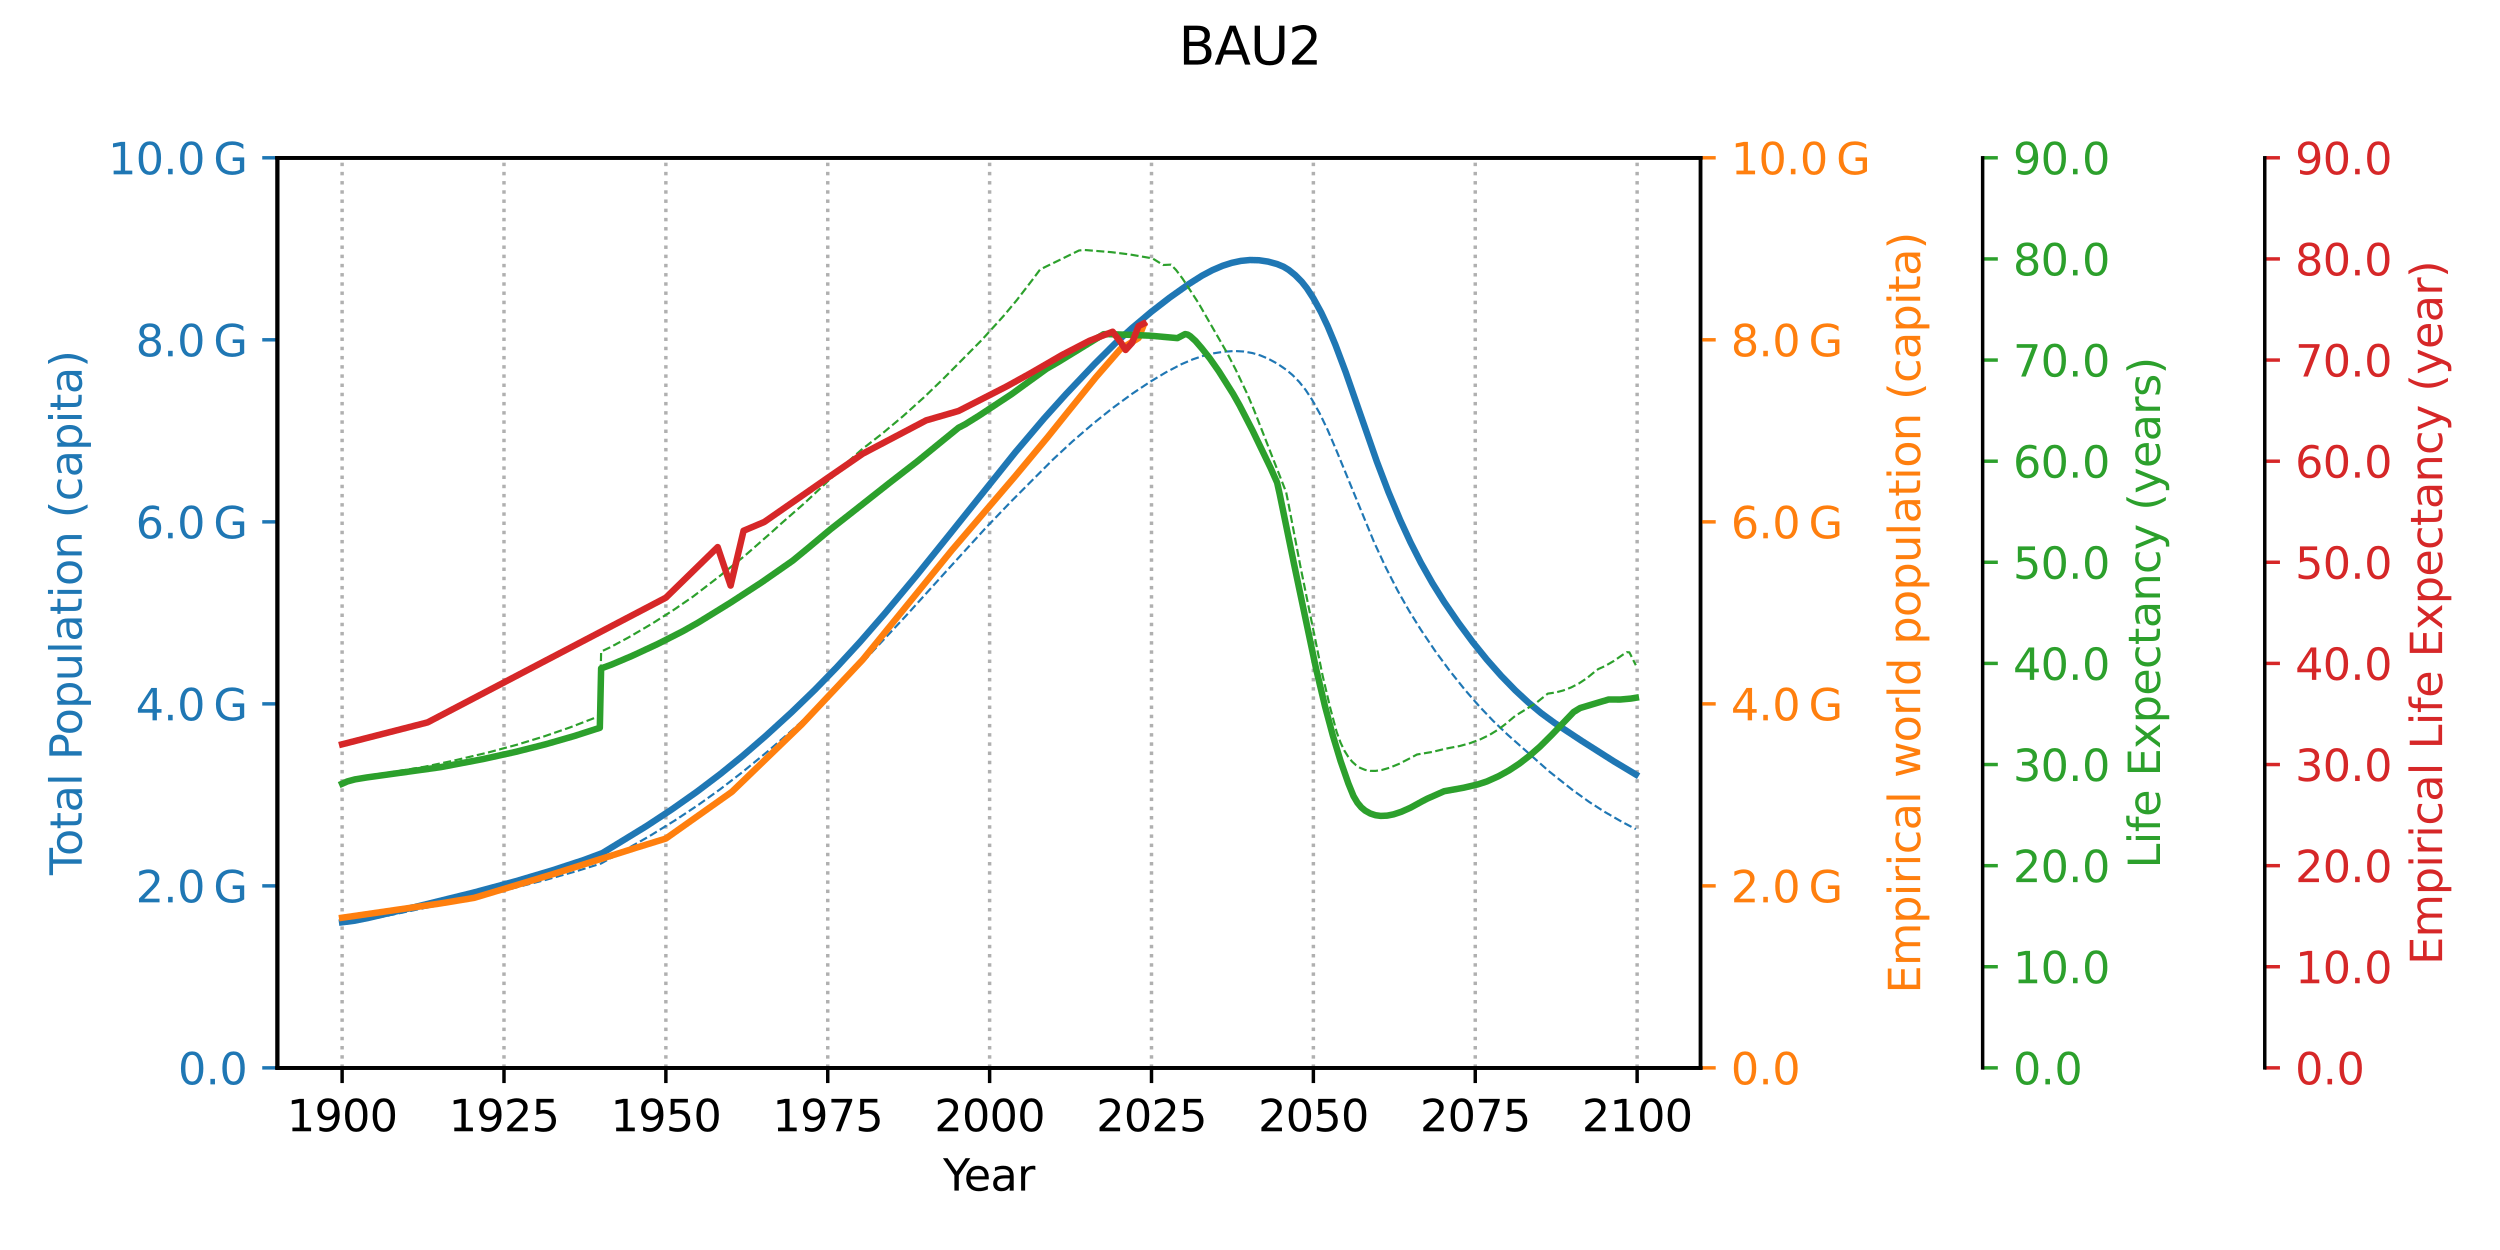 <?xml version="1.0" encoding="utf-8" standalone="no"?>
<!DOCTYPE svg PUBLIC "-//W3C//DTD SVG 1.1//EN"
  "http://www.w3.org/Graphics/SVG/1.1/DTD/svg11.dtd">
<svg xmlns:xlink="http://www.w3.org/1999/xlink" width="576pt" height="288pt" viewBox="0 0 576 288" xmlns="http://www.w3.org/2000/svg" version="1.1">
 <defs>
  <style type="text/css">*{stroke-linejoin: round; stroke-linecap: butt}</style>
 </defs>
 <g id="figure_1">
  <g id="patch_1">
   <path d="M 0 288 
L 576 288 
L 576 0 
L 0 0 
z
" style="fill: #ffffff"/>
  </g>
  <g id="axes_1">
   <g id="patch_2">
    <path d="M 63.92 246.04 
L 391.8 246.04 
L 391.8 36.36 
L 63.92 36.36 
z
" style="fill: #ffffff"/>
   </g>
   <g id="matplotlib.axis_1">
    <g id="xtick_1">
     <g id="line2d_1">
      <path d="M 78.824 246.04 
L 78.824 36.36 
" clip-path="url(#p981c32d9dd)" style="fill: none; stroke-dasharray: 0.8,1.32; stroke-dashoffset: 0; stroke: #b0b0b0; stroke-width: 0.8"/>
     </g>
     <g id="line2d_2">
      <defs>
       <path id="m652c19a77a" d="M 0 0 
L 0 3.5 
" style="stroke: #000000; stroke-width: 0.8"/>
      </defs>
      <g>
       <use xlink:href="#m652c19a77a" x="78.824" y="246.04" style="stroke: #000000; stroke-width: 0.8"/>
      </g>
     </g>
     <g id="text_1">
      <!-- 1900 -->
      <g transform="translate(66.099 260.638) scale(0.1 -0.1)">
       <defs>
        <path id="DejaVuSans-31" d="M 794 531 
L 1825 531 
L 1825 4091 
L 703 3866 
L 703 4441 
L 1819 4666 
L 2450 4666 
L 2450 531 
L 3481 531 
L 3481 0 
L 794 0 
L 794 531 
z
" transform="scale(0.016)"/>
        <path id="DejaVuSans-39" d="M 703 97 
L 703 672 
Q 941 559 1184 500 
Q 1428 441 1663 441 
Q 2288 441 2617 861 
Q 2947 1281 2994 2138 
Q 2813 1869 2534 1725 
Q 2256 1581 1919 1581 
Q 1219 1581 811 2004 
Q 403 2428 403 3163 
Q 403 3881 828 4315 
Q 1253 4750 1959 4750 
Q 2769 4750 3195 4129 
Q 3622 3509 3622 2328 
Q 3622 1225 3098 567 
Q 2575 -91 1691 -91 
Q 1453 -91 1209 -44 
Q 966 3 703 97 
z
M 1959 2075 
Q 2384 2075 2632 2365 
Q 2881 2656 2881 3163 
Q 2881 3666 2632 3958 
Q 2384 4250 1959 4250 
Q 1534 4250 1286 3958 
Q 1038 3666 1038 3163 
Q 1038 2656 1286 2365 
Q 1534 2075 1959 2075 
z
" transform="scale(0.016)"/>
        <path id="DejaVuSans-30" d="M 2034 4250 
Q 1547 4250 1301 3770 
Q 1056 3291 1056 2328 
Q 1056 1369 1301 889 
Q 1547 409 2034 409 
Q 2525 409 2770 889 
Q 3016 1369 3016 2328 
Q 3016 3291 2770 3770 
Q 2525 4250 2034 4250 
z
M 2034 4750 
Q 2819 4750 3233 4129 
Q 3647 3509 3647 2328 
Q 3647 1150 3233 529 
Q 2819 -91 2034 -91 
Q 1250 -91 836 529 
Q 422 1150 422 2328 
Q 422 3509 836 4129 
Q 1250 4750 2034 4750 
z
" transform="scale(0.016)"/>
       </defs>
       <use xlink:href="#DejaVuSans-31"/>
       <use xlink:href="#DejaVuSans-39" x="63.623"/>
       <use xlink:href="#DejaVuSans-30" x="127.246"/>
       <use xlink:href="#DejaVuSans-30" x="190.869"/>
      </g>
     </g>
    </g>
    <g id="xtick_2">
     <g id="line2d_3">
      <path d="M 116.12 246.04 
L 116.12 36.36 
" clip-path="url(#p981c32d9dd)" style="fill: none; stroke-dasharray: 0.8,1.32; stroke-dashoffset: 0; stroke: #b0b0b0; stroke-width: 0.8"/>
     </g>
     <g id="line2d_4">
      <g>
       <use xlink:href="#m652c19a77a" x="116.12" y="246.04" style="stroke: #000000; stroke-width: 0.8"/>
      </g>
     </g>
     <g id="text_2">
      <!-- 1925 -->
      <g transform="translate(103.395 260.638) scale(0.1 -0.1)">
       <defs>
        <path id="DejaVuSans-32" d="M 1228 531 
L 3431 531 
L 3431 0 
L 469 0 
L 469 531 
Q 828 903 1448 1529 
Q 2069 2156 2228 2338 
Q 2531 2678 2651 2914 
Q 2772 3150 2772 3378 
Q 2772 3750 2511 3984 
Q 2250 4219 1831 4219 
Q 1534 4219 1204 4116 
Q 875 4013 500 3803 
L 500 4441 
Q 881 4594 1212 4672 
Q 1544 4750 1819 4750 
Q 2544 4750 2975 4387 
Q 3406 4025 3406 3419 
Q 3406 3131 3298 2873 
Q 3191 2616 2906 2266 
Q 2828 2175 2409 1742 
Q 1991 1309 1228 531 
z
" transform="scale(0.016)"/>
        <path id="DejaVuSans-35" d="M 691 4666 
L 3169 4666 
L 3169 4134 
L 1269 4134 
L 1269 2991 
Q 1406 3038 1543 3061 
Q 1681 3084 1819 3084 
Q 2600 3084 3056 2656 
Q 3513 2228 3513 1497 
Q 3513 744 3044 326 
Q 2575 -91 1722 -91 
Q 1428 -91 1123 -41 
Q 819 9 494 109 
L 494 744 
Q 775 591 1075 516 
Q 1375 441 1709 441 
Q 2250 441 2565 725 
Q 2881 1009 2881 1497 
Q 2881 1984 2565 2268 
Q 2250 2553 1709 2553 
Q 1456 2553 1204 2497 
Q 953 2441 691 2322 
L 691 4666 
z
" transform="scale(0.016)"/>
       </defs>
       <use xlink:href="#DejaVuSans-31"/>
       <use xlink:href="#DejaVuSans-39" x="63.623"/>
       <use xlink:href="#DejaVuSans-32" x="127.246"/>
       <use xlink:href="#DejaVuSans-35" x="190.869"/>
      </g>
     </g>
    </g>
    <g id="xtick_3">
     <g id="line2d_5">
      <path d="M 153.416 246.04 
L 153.416 36.36 
" clip-path="url(#p981c32d9dd)" style="fill: none; stroke-dasharray: 0.8,1.32; stroke-dashoffset: 0; stroke: #b0b0b0; stroke-width: 0.8"/>
     </g>
     <g id="line2d_6">
      <g>
       <use xlink:href="#m652c19a77a" x="153.416" y="246.04" style="stroke: #000000; stroke-width: 0.8"/>
      </g>
     </g>
     <g id="text_3">
      <!-- 1950 -->
      <g transform="translate(140.691 260.638) scale(0.1 -0.1)">
       <use xlink:href="#DejaVuSans-31"/>
       <use xlink:href="#DejaVuSans-39" x="63.623"/>
       <use xlink:href="#DejaVuSans-35" x="127.246"/>
       <use xlink:href="#DejaVuSans-30" x="190.869"/>
      </g>
     </g>
    </g>
    <g id="xtick_4">
     <g id="line2d_7">
      <path d="M 190.713 246.04 
L 190.713 36.36 
" clip-path="url(#p981c32d9dd)" style="fill: none; stroke-dasharray: 0.8,1.32; stroke-dashoffset: 0; stroke: #b0b0b0; stroke-width: 0.8"/>
     </g>
     <g id="line2d_8">
      <g>
       <use xlink:href="#m652c19a77a" x="190.713" y="246.04" style="stroke: #000000; stroke-width: 0.8"/>
      </g>
     </g>
     <g id="text_4">
      <!-- 1975 -->
      <g transform="translate(177.988 260.638) scale(0.1 -0.1)">
       <defs>
        <path id="DejaVuSans-37" d="M 525 4666 
L 3525 4666 
L 3525 4397 
L 1831 0 
L 1172 0 
L 2766 4134 
L 525 4134 
L 525 4666 
z
" transform="scale(0.016)"/>
       </defs>
       <use xlink:href="#DejaVuSans-31"/>
       <use xlink:href="#DejaVuSans-39" x="63.623"/>
       <use xlink:href="#DejaVuSans-37" x="127.246"/>
       <use xlink:href="#DejaVuSans-35" x="190.869"/>
      </g>
     </g>
    </g>
    <g id="xtick_5">
     <g id="line2d_9">
      <path d="M 228.009 246.04 
L 228.009 36.36 
" clip-path="url(#p981c32d9dd)" style="fill: none; stroke-dasharray: 0.8,1.32; stroke-dashoffset: 0; stroke: #b0b0b0; stroke-width: 0.8"/>
     </g>
     <g id="line2d_10">
      <g>
       <use xlink:href="#m652c19a77a" x="228.009" y="246.04" style="stroke: #000000; stroke-width: 0.8"/>
      </g>
     </g>
     <g id="text_5">
      <!-- 2000 -->
      <g transform="translate(215.284 260.638) scale(0.1 -0.1)">
       <use xlink:href="#DejaVuSans-32"/>
       <use xlink:href="#DejaVuSans-30" x="63.623"/>
       <use xlink:href="#DejaVuSans-30" x="127.246"/>
       <use xlink:href="#DejaVuSans-30" x="190.869"/>
      </g>
     </g>
    </g>
    <g id="xtick_6">
     <g id="line2d_11">
      <path d="M 265.306 246.04 
L 265.306 36.36 
" clip-path="url(#p981c32d9dd)" style="fill: none; stroke-dasharray: 0.8,1.32; stroke-dashoffset: 0; stroke: #b0b0b0; stroke-width: 0.8"/>
     </g>
     <g id="line2d_12">
      <g>
       <use xlink:href="#m652c19a77a" x="265.306" y="246.04" style="stroke: #000000; stroke-width: 0.8"/>
      </g>
     </g>
     <g id="text_6">
      <!-- 2025 -->
      <g transform="translate(252.581 260.638) scale(0.1 -0.1)">
       <use xlink:href="#DejaVuSans-32"/>
       <use xlink:href="#DejaVuSans-30" x="63.623"/>
       <use xlink:href="#DejaVuSans-32" x="127.246"/>
       <use xlink:href="#DejaVuSans-35" x="190.869"/>
      </g>
     </g>
    </g>
    <g id="xtick_7">
     <g id="line2d_13">
      <path d="M 302.602 246.04 
L 302.602 36.36 
" clip-path="url(#p981c32d9dd)" style="fill: none; stroke-dasharray: 0.8,1.32; stroke-dashoffset: 0; stroke: #b0b0b0; stroke-width: 0.8"/>
     </g>
     <g id="line2d_14">
      <g>
       <use xlink:href="#m652c19a77a" x="302.602" y="246.04" style="stroke: #000000; stroke-width: 0.8"/>
      </g>
     </g>
     <g id="text_7">
      <!-- 2050 -->
      <g transform="translate(289.877 260.638) scale(0.1 -0.1)">
       <use xlink:href="#DejaVuSans-32"/>
       <use xlink:href="#DejaVuSans-30" x="63.623"/>
       <use xlink:href="#DejaVuSans-35" x="127.246"/>
       <use xlink:href="#DejaVuSans-30" x="190.869"/>
      </g>
     </g>
    </g>
    <g id="xtick_8">
     <g id="line2d_15">
      <path d="M 339.898 246.04 
L 339.898 36.36 
" clip-path="url(#p981c32d9dd)" style="fill: none; stroke-dasharray: 0.8,1.32; stroke-dashoffset: 0; stroke: #b0b0b0; stroke-width: 0.8"/>
     </g>
     <g id="line2d_16">
      <g>
       <use xlink:href="#m652c19a77a" x="339.898" y="246.04" style="stroke: #000000; stroke-width: 0.8"/>
      </g>
     </g>
     <g id="text_8">
      <!-- 2075 -->
      <g transform="translate(327.173 260.638) scale(0.1 -0.1)">
       <use xlink:href="#DejaVuSans-32"/>
       <use xlink:href="#DejaVuSans-30" x="63.623"/>
       <use xlink:href="#DejaVuSans-37" x="127.246"/>
       <use xlink:href="#DejaVuSans-35" x="190.869"/>
      </g>
     </g>
    </g>
    <g id="xtick_9">
     <g id="line2d_17">
      <path d="M 377.195 246.04 
L 377.195 36.36 
" clip-path="url(#p981c32d9dd)" style="fill: none; stroke-dasharray: 0.8,1.32; stroke-dashoffset: 0; stroke: #b0b0b0; stroke-width: 0.8"/>
     </g>
     <g id="line2d_18">
      <g>
       <use xlink:href="#m652c19a77a" x="377.195" y="246.04" style="stroke: #000000; stroke-width: 0.8"/>
      </g>
     </g>
     <g id="text_9">
      <!-- 2100 -->
      <g transform="translate(364.47 260.638) scale(0.1 -0.1)">
       <use xlink:href="#DejaVuSans-32"/>
       <use xlink:href="#DejaVuSans-31" x="63.623"/>
       <use xlink:href="#DejaVuSans-30" x="127.246"/>
       <use xlink:href="#DejaVuSans-30" x="190.869"/>
      </g>
     </g>
    </g>
    <g id="text_10">
     <!-- Year -->
     <g transform="translate(217.273 274.317) scale(0.1 -0.1)">
      <defs>
       <path id="DejaVuSans-59" d="M -13 4666 
L 666 4666 
L 1959 2747 
L 3244 4666 
L 3922 4666 
L 2272 2222 
L 2272 0 
L 1638 0 
L 1638 2222 
L -13 4666 
z
" transform="scale(0.016)"/>
       <path id="DejaVuSans-65" d="M 3597 1894 
L 3597 1613 
L 953 1613 
Q 991 1019 1311 708 
Q 1631 397 2203 397 
Q 2534 397 2845 478 
Q 3156 559 3463 722 
L 3463 178 
Q 3153 47 2828 -22 
Q 2503 -91 2169 -91 
Q 1331 -91 842 396 
Q 353 884 353 1716 
Q 353 2575 817 3079 
Q 1281 3584 2069 3584 
Q 2775 3584 3186 3129 
Q 3597 2675 3597 1894 
z
M 3022 2063 
Q 3016 2534 2758 2815 
Q 2500 3097 2075 3097 
Q 1594 3097 1305 2825 
Q 1016 2553 972 2059 
L 3022 2063 
z
" transform="scale(0.016)"/>
       <path id="DejaVuSans-61" d="M 2194 1759 
Q 1497 1759 1228 1600 
Q 959 1441 959 1056 
Q 959 750 1161 570 
Q 1363 391 1709 391 
Q 2188 391 2477 730 
Q 2766 1069 2766 1631 
L 2766 1759 
L 2194 1759 
z
M 3341 1997 
L 3341 0 
L 2766 0 
L 2766 531 
Q 2569 213 2275 61 
Q 1981 -91 1556 -91 
Q 1019 -91 701 211 
Q 384 513 384 1019 
Q 384 1609 779 1909 
Q 1175 2209 1959 2209 
L 2766 2209 
L 2766 2266 
Q 2766 2663 2505 2880 
Q 2244 3097 1772 3097 
Q 1472 3097 1187 3025 
Q 903 2953 641 2809 
L 641 3341 
Q 956 3463 1253 3523 
Q 1550 3584 1831 3584 
Q 2591 3584 2966 3190 
Q 3341 2797 3341 1997 
z
" transform="scale(0.016)"/>
       <path id="DejaVuSans-72" d="M 2631 2963 
Q 2534 3019 2420 3045 
Q 2306 3072 2169 3072 
Q 1681 3072 1420 2755 
Q 1159 2438 1159 1844 
L 1159 0 
L 581 0 
L 581 3500 
L 1159 3500 
L 1159 2956 
Q 1341 3275 1631 3429 
Q 1922 3584 2338 3584 
Q 2397 3584 2469 3576 
Q 2541 3569 2628 3553 
L 2631 2963 
z
" transform="scale(0.016)"/>
      </defs>
      <use xlink:href="#DejaVuSans-59"/>
      <use xlink:href="#DejaVuSans-65" x="47.834"/>
      <use xlink:href="#DejaVuSans-61" x="109.357"/>
      <use xlink:href="#DejaVuSans-72" x="170.637"/>
     </g>
    </g>
   </g>
   <g id="matplotlib.axis_2">
    <g id="ytick_1">
     <g id="line2d_19">
      <defs>
       <path id="m66dcf3796d" d="M 0 0 
L -3.5 0 
" style="stroke: #1f77b4; stroke-width: 0.8"/>
      </defs>
      <g>
       <use xlink:href="#m66dcf3796d" x="63.92" y="246.04" style="fill: #1f77b4; stroke: #1f77b4; stroke-width: 0.8"/>
      </g>
     </g>
     <g id="text_11">
      <!-- 0.0 -->
      <g style="fill: #1f77b4" transform="translate(41.017 249.839) scale(0.1 -0.1)">
       <defs>
        <path id="DejaVuSans-2e" d="M 684 794 
L 1344 794 
L 1344 0 
L 684 0 
L 684 794 
z
" transform="scale(0.016)"/>
       </defs>
       <use xlink:href="#DejaVuSans-30"/>
       <use xlink:href="#DejaVuSans-2e" x="63.623"/>
       <use xlink:href="#DejaVuSans-30" x="95.41"/>
      </g>
     </g>
    </g>
    <g id="ytick_2">
     <g id="line2d_20">
      <g>
       <use xlink:href="#m66dcf3796d" x="63.92" y="204.104" style="fill: #1f77b4; stroke: #1f77b4; stroke-width: 0.8"/>
      </g>
     </g>
     <g id="text_12">
      <!-- 2.0 G -->
      <g style="fill: #1f77b4" transform="translate(31.272 207.903) scale(0.1 -0.1)">
       <defs>
        <path id="DejaVuSans-2009" transform="scale(0.016)"/>
        <path id="DejaVuSans-47" d="M 3809 666 
L 3809 1919 
L 2778 1919 
L 2778 2438 
L 4434 2438 
L 4434 434 
Q 4069 175 3628 42 
Q 3188 -91 2688 -91 
Q 1594 -91 976 548 
Q 359 1188 359 2328 
Q 359 3472 976 4111 
Q 1594 4750 2688 4750 
Q 3144 4750 3555 4637 
Q 3966 4525 4313 4306 
L 4313 3634 
Q 3963 3931 3569 4081 
Q 3175 4231 2741 4231 
Q 1884 4231 1454 3753 
Q 1025 3275 1025 2328 
Q 1025 1384 1454 906 
Q 1884 428 2741 428 
Q 3075 428 3337 486 
Q 3600 544 3809 666 
z
" transform="scale(0.016)"/>
       </defs>
       <use xlink:href="#DejaVuSans-32"/>
       <use xlink:href="#DejaVuSans-2e" x="63.623"/>
       <use xlink:href="#DejaVuSans-30" x="95.41"/>
       <use xlink:href="#DejaVuSans-2009" x="159.033"/>
       <use xlink:href="#DejaVuSans-47" x="179.004"/>
      </g>
     </g>
    </g>
    <g id="ytick_3">
     <g id="line2d_21">
      <g>
       <use xlink:href="#m66dcf3796d" x="63.92" y="162.168" style="fill: #1f77b4; stroke: #1f77b4; stroke-width: 0.8"/>
      </g>
     </g>
     <g id="text_13">
      <!-- 4.0 G -->
      <g style="fill: #1f77b4" transform="translate(31.272 165.967) scale(0.1 -0.1)">
       <defs>
        <path id="DejaVuSans-34" d="M 2419 4116 
L 825 1625 
L 2419 1625 
L 2419 4116 
z
M 2253 4666 
L 3047 4666 
L 3047 1625 
L 3713 1625 
L 3713 1100 
L 3047 1100 
L 3047 0 
L 2419 0 
L 2419 1100 
L 313 1100 
L 313 1709 
L 2253 4666 
z
" transform="scale(0.016)"/>
       </defs>
       <use xlink:href="#DejaVuSans-34"/>
       <use xlink:href="#DejaVuSans-2e" x="63.623"/>
       <use xlink:href="#DejaVuSans-30" x="95.41"/>
       <use xlink:href="#DejaVuSans-2009" x="159.033"/>
       <use xlink:href="#DejaVuSans-47" x="179.004"/>
      </g>
     </g>
    </g>
    <g id="ytick_4">
     <g id="line2d_22">
      <g>
       <use xlink:href="#m66dcf3796d" x="63.92" y="120.232" style="fill: #1f77b4; stroke: #1f77b4; stroke-width: 0.8"/>
      </g>
     </g>
     <g id="text_14">
      <!-- 6.0 G -->
      <g style="fill: #1f77b4" transform="translate(31.272 124.031) scale(0.1 -0.1)">
       <defs>
        <path id="DejaVuSans-36" d="M 2113 2584 
Q 1688 2584 1439 2293 
Q 1191 2003 1191 1497 
Q 1191 994 1439 701 
Q 1688 409 2113 409 
Q 2538 409 2786 701 
Q 3034 994 3034 1497 
Q 3034 2003 2786 2293 
Q 2538 2584 2113 2584 
z
M 3366 4563 
L 3366 3988 
Q 3128 4100 2886 4159 
Q 2644 4219 2406 4219 
Q 1781 4219 1451 3797 
Q 1122 3375 1075 2522 
Q 1259 2794 1537 2939 
Q 1816 3084 2150 3084 
Q 2853 3084 3261 2657 
Q 3669 2231 3669 1497 
Q 3669 778 3244 343 
Q 2819 -91 2113 -91 
Q 1303 -91 875 529 
Q 447 1150 447 2328 
Q 447 3434 972 4092 
Q 1497 4750 2381 4750 
Q 2619 4750 2861 4703 
Q 3103 4656 3366 4563 
z
" transform="scale(0.016)"/>
       </defs>
       <use xlink:href="#DejaVuSans-36"/>
       <use xlink:href="#DejaVuSans-2e" x="63.623"/>
       <use xlink:href="#DejaVuSans-30" x="95.41"/>
       <use xlink:href="#DejaVuSans-2009" x="159.033"/>
       <use xlink:href="#DejaVuSans-47" x="179.004"/>
      </g>
     </g>
    </g>
    <g id="ytick_5">
     <g id="line2d_23">
      <g>
       <use xlink:href="#m66dcf3796d" x="63.92" y="78.296" style="fill: #1f77b4; stroke: #1f77b4; stroke-width: 0.8"/>
      </g>
     </g>
     <g id="text_15">
      <!-- 8.0 G -->
      <g style="fill: #1f77b4" transform="translate(31.272 82.095) scale(0.1 -0.1)">
       <defs>
        <path id="DejaVuSans-38" d="M 2034 2216 
Q 1584 2216 1326 1975 
Q 1069 1734 1069 1313 
Q 1069 891 1326 650 
Q 1584 409 2034 409 
Q 2484 409 2743 651 
Q 3003 894 3003 1313 
Q 3003 1734 2745 1975 
Q 2488 2216 2034 2216 
z
M 1403 2484 
Q 997 2584 770 2862 
Q 544 3141 544 3541 
Q 544 4100 942 4425 
Q 1341 4750 2034 4750 
Q 2731 4750 3128 4425 
Q 3525 4100 3525 3541 
Q 3525 3141 3298 2862 
Q 3072 2584 2669 2484 
Q 3125 2378 3379 2068 
Q 3634 1759 3634 1313 
Q 3634 634 3220 271 
Q 2806 -91 2034 -91 
Q 1263 -91 848 271 
Q 434 634 434 1313 
Q 434 1759 690 2068 
Q 947 2378 1403 2484 
z
M 1172 3481 
Q 1172 3119 1398 2916 
Q 1625 2713 2034 2713 
Q 2441 2713 2670 2916 
Q 2900 3119 2900 3481 
Q 2900 3844 2670 4047 
Q 2441 4250 2034 4250 
Q 1625 4250 1398 4047 
Q 1172 3844 1172 3481 
z
" transform="scale(0.016)"/>
       </defs>
       <use xlink:href="#DejaVuSans-38"/>
       <use xlink:href="#DejaVuSans-2e" x="63.623"/>
       <use xlink:href="#DejaVuSans-30" x="95.41"/>
       <use xlink:href="#DejaVuSans-2009" x="159.033"/>
       <use xlink:href="#DejaVuSans-47" x="179.004"/>
      </g>
     </g>
    </g>
    <g id="ytick_6">
     <g id="line2d_24">
      <g>
       <use xlink:href="#m66dcf3796d" x="63.92" y="36.36" style="fill: #1f77b4; stroke: #1f77b4; stroke-width: 0.8"/>
      </g>
     </g>
     <g id="text_16">
      <!-- 10.0 G -->
      <g style="fill: #1f77b4" transform="translate(24.909 40.159) scale(0.1 -0.1)">
       <use xlink:href="#DejaVuSans-31"/>
       <use xlink:href="#DejaVuSans-30" x="63.623"/>
       <use xlink:href="#DejaVuSans-2e" x="127.246"/>
       <use xlink:href="#DejaVuSans-30" x="159.033"/>
       <use xlink:href="#DejaVuSans-2009" x="222.656"/>
       <use xlink:href="#DejaVuSans-47" x="242.627"/>
      </g>
     </g>
    </g>
    <g id="text_17">
     <!-- Total Population (capita) -->
     <g style="fill: #1f77b4" transform="translate(18.829 201.623) rotate(-90) scale(0.1 -0.1)">
      <defs>
       <path id="DejaVuSans-54" d="M -19 4666 
L 3928 4666 
L 3928 4134 
L 2272 4134 
L 2272 0 
L 1638 0 
L 1638 4134 
L -19 4134 
L -19 4666 
z
" transform="scale(0.016)"/>
       <path id="DejaVuSans-6f" d="M 1959 3097 
Q 1497 3097 1228 2736 
Q 959 2375 959 1747 
Q 959 1119 1226 758 
Q 1494 397 1959 397 
Q 2419 397 2687 759 
Q 2956 1122 2956 1747 
Q 2956 2369 2687 2733 
Q 2419 3097 1959 3097 
z
M 1959 3584 
Q 2709 3584 3137 3096 
Q 3566 2609 3566 1747 
Q 3566 888 3137 398 
Q 2709 -91 1959 -91 
Q 1206 -91 779 398 
Q 353 888 353 1747 
Q 353 2609 779 3096 
Q 1206 3584 1959 3584 
z
" transform="scale(0.016)"/>
       <path id="DejaVuSans-74" d="M 1172 4494 
L 1172 3500 
L 2356 3500 
L 2356 3053 
L 1172 3053 
L 1172 1153 
Q 1172 725 1289 603 
Q 1406 481 1766 481 
L 2356 481 
L 2356 0 
L 1766 0 
Q 1100 0 847 248 
Q 594 497 594 1153 
L 594 3053 
L 172 3053 
L 172 3500 
L 594 3500 
L 594 4494 
L 1172 4494 
z
" transform="scale(0.016)"/>
       <path id="DejaVuSans-6c" d="M 603 4863 
L 1178 4863 
L 1178 0 
L 603 0 
L 603 4863 
z
" transform="scale(0.016)"/>
       <path id="DejaVuSans-20" transform="scale(0.016)"/>
       <path id="DejaVuSans-50" d="M 1259 4147 
L 1259 2394 
L 2053 2394 
Q 2494 2394 2734 2622 
Q 2975 2850 2975 3272 
Q 2975 3691 2734 3919 
Q 2494 4147 2053 4147 
L 1259 4147 
z
M 628 4666 
L 2053 4666 
Q 2838 4666 3239 4311 
Q 3641 3956 3641 3272 
Q 3641 2581 3239 2228 
Q 2838 1875 2053 1875 
L 1259 1875 
L 1259 0 
L 628 0 
L 628 4666 
z
" transform="scale(0.016)"/>
       <path id="DejaVuSans-70" d="M 1159 525 
L 1159 -1331 
L 581 -1331 
L 581 3500 
L 1159 3500 
L 1159 2969 
Q 1341 3281 1617 3432 
Q 1894 3584 2278 3584 
Q 2916 3584 3314 3078 
Q 3713 2572 3713 1747 
Q 3713 922 3314 415 
Q 2916 -91 2278 -91 
Q 1894 -91 1617 61 
Q 1341 213 1159 525 
z
M 3116 1747 
Q 3116 2381 2855 2742 
Q 2594 3103 2138 3103 
Q 1681 3103 1420 2742 
Q 1159 2381 1159 1747 
Q 1159 1113 1420 752 
Q 1681 391 2138 391 
Q 2594 391 2855 752 
Q 3116 1113 3116 1747 
z
" transform="scale(0.016)"/>
       <path id="DejaVuSans-75" d="M 544 1381 
L 544 3500 
L 1119 3500 
L 1119 1403 
Q 1119 906 1312 657 
Q 1506 409 1894 409 
Q 2359 409 2629 706 
Q 2900 1003 2900 1516 
L 2900 3500 
L 3475 3500 
L 3475 0 
L 2900 0 
L 2900 538 
Q 2691 219 2414 64 
Q 2138 -91 1772 -91 
Q 1169 -91 856 284 
Q 544 659 544 1381 
z
M 1991 3584 
L 1991 3584 
z
" transform="scale(0.016)"/>
       <path id="DejaVuSans-69" d="M 603 3500 
L 1178 3500 
L 1178 0 
L 603 0 
L 603 3500 
z
M 603 4863 
L 1178 4863 
L 1178 4134 
L 603 4134 
L 603 4863 
z
" transform="scale(0.016)"/>
       <path id="DejaVuSans-6e" d="M 3513 2113 
L 3513 0 
L 2938 0 
L 2938 2094 
Q 2938 2591 2744 2837 
Q 2550 3084 2163 3084 
Q 1697 3084 1428 2787 
Q 1159 2491 1159 1978 
L 1159 0 
L 581 0 
L 581 3500 
L 1159 3500 
L 1159 2956 
Q 1366 3272 1645 3428 
Q 1925 3584 2291 3584 
Q 2894 3584 3203 3211 
Q 3513 2838 3513 2113 
z
" transform="scale(0.016)"/>
       <path id="DejaVuSans-28" d="M 1984 4856 
Q 1566 4138 1362 3434 
Q 1159 2731 1159 2009 
Q 1159 1288 1364 580 
Q 1569 -128 1984 -844 
L 1484 -844 
Q 1016 -109 783 600 
Q 550 1309 550 2009 
Q 550 2706 781 3412 
Q 1013 4119 1484 4856 
L 1984 4856 
z
" transform="scale(0.016)"/>
       <path id="DejaVuSans-63" d="M 3122 3366 
L 3122 2828 
Q 2878 2963 2633 3030 
Q 2388 3097 2138 3097 
Q 1578 3097 1268 2742 
Q 959 2388 959 1747 
Q 959 1106 1268 751 
Q 1578 397 2138 397 
Q 2388 397 2633 464 
Q 2878 531 3122 666 
L 3122 134 
Q 2881 22 2623 -34 
Q 2366 -91 2075 -91 
Q 1284 -91 818 406 
Q 353 903 353 1747 
Q 353 2603 823 3093 
Q 1294 3584 2113 3584 
Q 2378 3584 2631 3529 
Q 2884 3475 3122 3366 
z
" transform="scale(0.016)"/>
       <path id="DejaVuSans-29" d="M 513 4856 
L 1013 4856 
Q 1481 4119 1714 3412 
Q 1947 2706 1947 2009 
Q 1947 1309 1714 600 
Q 1481 -109 1013 -844 
L 513 -844 
Q 928 -128 1133 580 
Q 1338 1288 1338 2009 
Q 1338 2731 1133 3434 
Q 928 4138 513 4856 
z
" transform="scale(0.016)"/>
      </defs>
      <use xlink:href="#DejaVuSans-54"/>
      <use xlink:href="#DejaVuSans-6f" x="44.084"/>
      <use xlink:href="#DejaVuSans-74" x="105.266"/>
      <use xlink:href="#DejaVuSans-61" x="144.475"/>
      <use xlink:href="#DejaVuSans-6c" x="205.754"/>
      <use xlink:href="#DejaVuSans-20" x="233.537"/>
      <use xlink:href="#DejaVuSans-50" x="265.324"/>
      <use xlink:href="#DejaVuSans-6f" x="322.002"/>
      <use xlink:href="#DejaVuSans-70" x="383.184"/>
      <use xlink:href="#DejaVuSans-75" x="446.66"/>
      <use xlink:href="#DejaVuSans-6c" x="510.039"/>
      <use xlink:href="#DejaVuSans-61" x="537.822"/>
      <use xlink:href="#DejaVuSans-74" x="599.102"/>
      <use xlink:href="#DejaVuSans-69" x="638.311"/>
      <use xlink:href="#DejaVuSans-6f" x="666.094"/>
      <use xlink:href="#DejaVuSans-6e" x="727.275"/>
      <use xlink:href="#DejaVuSans-20" x="790.654"/>
      <use xlink:href="#DejaVuSans-28" x="822.441"/>
      <use xlink:href="#DejaVuSans-63" x="861.455"/>
      <use xlink:href="#DejaVuSans-61" x="916.436"/>
      <use xlink:href="#DejaVuSans-70" x="977.715"/>
      <use xlink:href="#DejaVuSans-69" x="1041.191"/>
      <use xlink:href="#DejaVuSans-74" x="1068.975"/>
      <use xlink:href="#DejaVuSans-61" x="1108.184"/>
      <use xlink:href="#DejaVuSans-29" x="1169.463"/>
     </g>
    </g>
   </g>
   <g id="line2d_25">
    <path d="M 78.824 212.491 
L 81.509 212.152 
L 85.089 211.438 
L 94.936 209.135 
L 108.959 205.688 
L 118.805 203.036 
L 127.16 200.556 
L 134.619 198.106 
L 138.796 196.542 
L 148.941 190.334 
L 154.908 186.401 
L 160.577 182.404 
L 165.948 178.34 
L 171.02 174.227 
L 176.391 169.581 
L 182.358 164.132 
L 187.729 158.938 
L 192.801 153.72 
L 198.172 147.877 
L 203.841 141.361 
L 211.002 132.791 
L 219.058 122.794 
L 233.977 104.147 
L 240.541 96.424 
L 245.613 90.792 
L 252.177 83.866 
L 256.951 79.104 
L 260.83 75.571 
L 265.306 71.807 
L 269.483 68.577 
L 273.958 65.407 
L 276.942 63.516 
L 279.329 62.247 
L 281.716 61.226 
L 283.805 60.558 
L 285.893 60.11 
L 287.982 59.907 
L 290.07 59.96 
L 292.159 60.272 
L 294.248 60.841 
L 295.739 61.46 
L 296.933 62.191 
L 298.425 63.392 
L 299.917 64.906 
L 301.11 66.423 
L 302.602 68.719 
L 304.392 71.987 
L 305.884 75.147 
L 307.674 79.44 
L 310.061 85.778 
L 313.045 94.365 
L 317.222 106.339 
L 319.907 113.382 
L 322.593 119.796 
L 324.98 124.964 
L 327.367 129.653 
L 330.052 134.405 
L 332.737 138.699 
L 336.02 143.49 
L 339.302 147.92 
L 342.584 151.992 
L 345.866 155.707 
L 349.148 159.08 
L 352.132 161.847 
L 355.115 164.327 
L 358.099 166.519 
L 364.365 170.662 
L 371.824 175.407 
L 376.896 178.448 
L 376.896 178.448 
" clip-path="url(#p981c32d9dd)" style="fill: none; stroke: #1f77b4; stroke-width: 1.5; stroke-linecap: square"/>
   </g>
   <g id="line2d_26">
    <path d="M 78.824 212.491 
L 81.509 212.298 
L 84.791 211.8 
L 91.952 210.42 
L 105.08 207.674 
L 116.418 205.085 
L 125.37 202.818 
L 132.829 200.715 
L 138.498 198.945 
L 149.538 192.706 
L 155.505 189.024 
L 160.876 185.459 
L 165.948 181.83 
L 171.02 177.923 
L 176.988 173.035 
L 182.955 167.862 
L 188.624 162.646 
L 193.995 157.399 
L 200.261 150.942 
L 208.615 142.011 
L 218.163 131.458 
L 227.114 121.631 
L 233.081 115.415 
L 242.629 105.846 
L 247.105 101.696 
L 251.879 97.582 
L 256.354 94.012 
L 260.83 90.736 
L 265.007 87.952 
L 268.588 85.809 
L 272.168 83.928 
L 274.853 82.781 
L 277.24 81.981 
L 279.627 81.401 
L 282.014 81.031 
L 284.401 80.876 
L 286.49 80.983 
L 288.579 81.347 
L 290.369 81.881 
L 292.159 82.626 
L 294.248 83.757 
L 296.336 85.183 
L 297.828 86.435 
L 299.32 87.972 
L 300.812 89.831 
L 302.304 92.104 
L 304.094 95.323 
L 305.884 99.04 
L 307.973 103.937 
L 316.625 125.013 
L 319.311 130.795 
L 321.996 136.04 
L 324.681 140.782 
L 327.367 145.097 
L 330.649 149.968 
L 333.931 154.443 
L 337.511 158.925 
L 340.793 162.696 
L 344.076 166.148 
L 347.358 169.275 
L 356.906 177.717 
L 362.276 181.981 
L 366.155 184.774 
L 369.735 187.071 
L 373.614 189.306 
L 376.896 191.044 
L 376.896 191.044 
" clip-path="url(#p981c32d9dd)" style="fill: none; stroke-dasharray: 1.85,0.8; stroke-dashoffset: 0; stroke: #1f77b4; stroke-width: 0.5"/>
   </g>
   <g id="patch_3">
    <path d="M 63.92 246.04 
L 63.92 36.36 
" style="fill: none; stroke: #000000; stroke-width: 0.8; stroke-linejoin: miter; stroke-linecap: square"/>
   </g>
   <g id="patch_4">
    <path d="M 391.8 246.04 
L 391.8 36.36 
" style="fill: none; stroke: #000000; stroke-width: 0.8; stroke-linejoin: miter; stroke-linecap: square"/>
   </g>
   <g id="patch_5">
    <path d="M 63.92 246.04 
L 391.8 246.04 
" style="fill: none; stroke: #000000; stroke-width: 0.8; stroke-linejoin: miter; stroke-linecap: square"/>
   </g>
   <g id="patch_6">
    <path d="M 63.92 36.36 
L 391.8 36.36 
" style="fill: none; stroke: #000000; stroke-width: 0.8; stroke-linejoin: miter; stroke-linecap: square"/>
   </g>
  </g>
  <g id="axes_2">
   <g id="matplotlib.axis_3">
    <g id="ytick_7">
     <g id="line2d_27">
      <defs>
       <path id="m64fe87e1ab" d="M 0 0 
L 3.5 0 
" style="stroke: #ff7f0e; stroke-width: 0.8"/>
      </defs>
      <g>
       <use xlink:href="#m64fe87e1ab" x="391.8" y="246.04" style="fill: #ff7f0e; stroke: #ff7f0e; stroke-width: 0.8"/>
      </g>
     </g>
     <g id="text_18">
      <!-- 0.0 -->
      <g style="fill: #ff7f0e" transform="translate(398.8 249.839) scale(0.1 -0.1)">
       <use xlink:href="#DejaVuSans-30"/>
       <use xlink:href="#DejaVuSans-2e" x="63.623"/>
       <use xlink:href="#DejaVuSans-30" x="95.41"/>
      </g>
     </g>
    </g>
    <g id="ytick_8">
     <g id="line2d_28">
      <g>
       <use xlink:href="#m64fe87e1ab" x="391.8" y="204.104" style="fill: #ff7f0e; stroke: #ff7f0e; stroke-width: 0.8"/>
      </g>
     </g>
     <g id="text_19">
      <!-- 2.0 G -->
      <g style="fill: #ff7f0e" transform="translate(398.8 207.903) scale(0.1 -0.1)">
       <use xlink:href="#DejaVuSans-32"/>
       <use xlink:href="#DejaVuSans-2e" x="63.623"/>
       <use xlink:href="#DejaVuSans-30" x="95.41"/>
       <use xlink:href="#DejaVuSans-2009" x="159.033"/>
       <use xlink:href="#DejaVuSans-47" x="179.004"/>
      </g>
     </g>
    </g>
    <g id="ytick_9">
     <g id="line2d_29">
      <g>
       <use xlink:href="#m64fe87e1ab" x="391.8" y="162.168" style="fill: #ff7f0e; stroke: #ff7f0e; stroke-width: 0.8"/>
      </g>
     </g>
     <g id="text_20">
      <!-- 4.0 G -->
      <g style="fill: #ff7f0e" transform="translate(398.8 165.967) scale(0.1 -0.1)">
       <use xlink:href="#DejaVuSans-34"/>
       <use xlink:href="#DejaVuSans-2e" x="63.623"/>
       <use xlink:href="#DejaVuSans-30" x="95.41"/>
       <use xlink:href="#DejaVuSans-2009" x="159.033"/>
       <use xlink:href="#DejaVuSans-47" x="179.004"/>
      </g>
     </g>
    </g>
    <g id="ytick_10">
     <g id="line2d_30">
      <g>
       <use xlink:href="#m64fe87e1ab" x="391.8" y="120.232" style="fill: #ff7f0e; stroke: #ff7f0e; stroke-width: 0.8"/>
      </g>
     </g>
     <g id="text_21">
      <!-- 6.0 G -->
      <g style="fill: #ff7f0e" transform="translate(398.8 124.031) scale(0.1 -0.1)">
       <use xlink:href="#DejaVuSans-36"/>
       <use xlink:href="#DejaVuSans-2e" x="63.623"/>
       <use xlink:href="#DejaVuSans-30" x="95.41"/>
       <use xlink:href="#DejaVuSans-2009" x="159.033"/>
       <use xlink:href="#DejaVuSans-47" x="179.004"/>
      </g>
     </g>
    </g>
    <g id="ytick_11">
     <g id="line2d_31">
      <g>
       <use xlink:href="#m64fe87e1ab" x="391.8" y="78.296" style="fill: #ff7f0e; stroke: #ff7f0e; stroke-width: 0.8"/>
      </g>
     </g>
     <g id="text_22">
      <!-- 8.0 G -->
      <g style="fill: #ff7f0e" transform="translate(398.8 82.095) scale(0.1 -0.1)">
       <use xlink:href="#DejaVuSans-38"/>
       <use xlink:href="#DejaVuSans-2e" x="63.623"/>
       <use xlink:href="#DejaVuSans-30" x="95.41"/>
       <use xlink:href="#DejaVuSans-2009" x="159.033"/>
       <use xlink:href="#DejaVuSans-47" x="179.004"/>
      </g>
     </g>
    </g>
    <g id="ytick_12">
     <g id="line2d_32">
      <g>
       <use xlink:href="#m64fe87e1ab" x="391.8" y="36.36" style="fill: #ff7f0e; stroke: #ff7f0e; stroke-width: 0.8"/>
      </g>
     </g>
     <g id="text_23">
      <!-- 10.0 G -->
      <g style="fill: #ff7f0e" transform="translate(398.8 40.159) scale(0.1 -0.1)">
       <use xlink:href="#DejaVuSans-31"/>
       <use xlink:href="#DejaVuSans-30" x="63.623"/>
       <use xlink:href="#DejaVuSans-2e" x="127.246"/>
       <use xlink:href="#DejaVuSans-30" x="159.033"/>
       <use xlink:href="#DejaVuSans-2009" x="222.656"/>
       <use xlink:href="#DejaVuSans-47" x="242.627"/>
      </g>
     </g>
    </g>
    <g id="text_24">
     <!-- Empirical world population (capita) -->
     <g style="fill: #ff7f0e" transform="translate(442.409 228.884) rotate(-90) scale(0.1 -0.1)">
      <defs>
       <path id="DejaVuSans-45" d="M 628 4666 
L 3578 4666 
L 3578 4134 
L 1259 4134 
L 1259 2753 
L 3481 2753 
L 3481 2222 
L 1259 2222 
L 1259 531 
L 3634 531 
L 3634 0 
L 628 0 
L 628 4666 
z
" transform="scale(0.016)"/>
       <path id="DejaVuSans-6d" d="M 3328 2828 
Q 3544 3216 3844 3400 
Q 4144 3584 4550 3584 
Q 5097 3584 5394 3201 
Q 5691 2819 5691 2113 
L 5691 0 
L 5113 0 
L 5113 2094 
Q 5113 2597 4934 2840 
Q 4756 3084 4391 3084 
Q 3944 3084 3684 2787 
Q 3425 2491 3425 1978 
L 3425 0 
L 2847 0 
L 2847 2094 
Q 2847 2600 2669 2842 
Q 2491 3084 2119 3084 
Q 1678 3084 1418 2786 
Q 1159 2488 1159 1978 
L 1159 0 
L 581 0 
L 581 3500 
L 1159 3500 
L 1159 2956 
Q 1356 3278 1631 3431 
Q 1906 3584 2284 3584 
Q 2666 3584 2933 3390 
Q 3200 3197 3328 2828 
z
" transform="scale(0.016)"/>
       <path id="DejaVuSans-77" d="M 269 3500 
L 844 3500 
L 1563 769 
L 2278 3500 
L 2956 3500 
L 3675 769 
L 4391 3500 
L 4966 3500 
L 4050 0 
L 3372 0 
L 2619 2869 
L 1863 0 
L 1184 0 
L 269 3500 
z
" transform="scale(0.016)"/>
       <path id="DejaVuSans-64" d="M 2906 2969 
L 2906 4863 
L 3481 4863 
L 3481 0 
L 2906 0 
L 2906 525 
Q 2725 213 2448 61 
Q 2172 -91 1784 -91 
Q 1150 -91 751 415 
Q 353 922 353 1747 
Q 353 2572 751 3078 
Q 1150 3584 1784 3584 
Q 2172 3584 2448 3432 
Q 2725 3281 2906 2969 
z
M 947 1747 
Q 947 1113 1208 752 
Q 1469 391 1925 391 
Q 2381 391 2643 752 
Q 2906 1113 2906 1747 
Q 2906 2381 2643 2742 
Q 2381 3103 1925 3103 
Q 1469 3103 1208 2742 
Q 947 2381 947 1747 
z
" transform="scale(0.016)"/>
      </defs>
      <use xlink:href="#DejaVuSans-45"/>
      <use xlink:href="#DejaVuSans-6d" x="63.184"/>
      <use xlink:href="#DejaVuSans-70" x="160.596"/>
      <use xlink:href="#DejaVuSans-69" x="224.072"/>
      <use xlink:href="#DejaVuSans-72" x="251.855"/>
      <use xlink:href="#DejaVuSans-69" x="292.969"/>
      <use xlink:href="#DejaVuSans-63" x="320.752"/>
      <use xlink:href="#DejaVuSans-61" x="375.732"/>
      <use xlink:href="#DejaVuSans-6c" x="437.012"/>
      <use xlink:href="#DejaVuSans-20" x="464.795"/>
      <use xlink:href="#DejaVuSans-77" x="496.582"/>
      <use xlink:href="#DejaVuSans-6f" x="578.369"/>
      <use xlink:href="#DejaVuSans-72" x="639.551"/>
      <use xlink:href="#DejaVuSans-6c" x="680.664"/>
      <use xlink:href="#DejaVuSans-64" x="708.447"/>
      <use xlink:href="#DejaVuSans-20" x="771.924"/>
      <use xlink:href="#DejaVuSans-70" x="803.711"/>
      <use xlink:href="#DejaVuSans-6f" x="867.188"/>
      <use xlink:href="#DejaVuSans-70" x="928.369"/>
      <use xlink:href="#DejaVuSans-75" x="991.846"/>
      <use xlink:href="#DejaVuSans-6c" x="1055.225"/>
      <use xlink:href="#DejaVuSans-61" x="1083.008"/>
      <use xlink:href="#DejaVuSans-74" x="1144.287"/>
      <use xlink:href="#DejaVuSans-69" x="1183.496"/>
      <use xlink:href="#DejaVuSans-6f" x="1211.279"/>
      <use xlink:href="#DejaVuSans-6e" x="1272.461"/>
      <use xlink:href="#DejaVuSans-20" x="1335.84"/>
      <use xlink:href="#DejaVuSans-28" x="1367.627"/>
      <use xlink:href="#DejaVuSans-63" x="1406.641"/>
      <use xlink:href="#DejaVuSans-61" x="1461.621"/>
      <use xlink:href="#DejaVuSans-70" x="1522.9"/>
      <use xlink:href="#DejaVuSans-69" x="1586.377"/>
      <use xlink:href="#DejaVuSans-74" x="1614.16"/>
      <use xlink:href="#DejaVuSans-61" x="1653.369"/>
      <use xlink:href="#DejaVuSans-29" x="1714.648"/>
     </g>
    </g>
   </g>
   <g id="line2d_33">
    <path d="M 78.824 211.443 
L 101.5 208.147 
L 109.257 206.863 
L 127.458 201.382 
L 146.554 195.323 
L 153.416 193.201 
L 168.633 182.431 
L 184.745 166.886 
L 198.769 151.994 
L 219.356 126.707 
L 223.534 121.826 
L 233.977 109.622 
L 241.436 100.648 
L 245.911 95.07 
L 252.476 86.943 
L 258.145 80.421 
L 262.322 77.877 
L 263.515 74.857 
L 263.515 74.857 
" clip-path="url(#p981c32d9dd)" style="fill: none; stroke: #ff7f0e; stroke-width: 1.5; stroke-linecap: square"/>
   </g>
   <g id="line2d_34">
    <path d="M 78.824 211.443 
L 101.5 208.147 
L 109.257 206.863 
L 127.458 201.382 
L 146.554 195.323 
L 153.416 193.201 
L 168.633 182.431 
L 184.745 166.886 
L 198.769 151.994 
L 219.356 126.707 
L 223.534 121.826 
L 233.977 109.622 
L 241.436 100.648 
L 245.911 95.07 
L 252.476 86.943 
L 258.145 80.421 
L 262.322 77.877 
L 263.515 74.857 
L 263.515 74.857 
" clip-path="url(#p981c32d9dd)" style="fill: none; stroke-dasharray: 1.85,0.8; stroke-dashoffset: 0; stroke: #ff7f0e; stroke-width: 0.5"/>
   </g>
   <g id="patch_7">
    <path d="M 63.92 246.04 
L 63.92 36.36 
" style="fill: none; stroke: #000000; stroke-width: 0.8; stroke-linejoin: miter; stroke-linecap: square"/>
   </g>
   <g id="patch_8">
    <path d="M 391.8 246.04 
L 391.8 36.36 
" style="fill: none; stroke: #000000; stroke-width: 0.8; stroke-linejoin: miter; stroke-linecap: square"/>
   </g>
   <g id="patch_9">
    <path d="M 63.92 246.04 
L 391.8 246.04 
" style="fill: none; stroke: #000000; stroke-width: 0.8; stroke-linejoin: miter; stroke-linecap: square"/>
   </g>
   <g id="patch_10">
    <path d="M 63.92 36.36 
L 391.8 36.36 
" style="fill: none; stroke: #000000; stroke-width: 0.8; stroke-linejoin: miter; stroke-linecap: square"/>
   </g>
  </g>
  <g id="axes_3">
   <g id="matplotlib.axis_4">
    <g id="ytick_13">
     <g id="line2d_35">
      <defs>
       <path id="m017e059192" d="M 0 0 
L 3.5 0 
" style="stroke: #2ca02c; stroke-width: 0.8"/>
      </defs>
      <g>
       <use xlink:href="#m017e059192" x="456.8" y="246.04" style="fill: #2ca02c; stroke: #2ca02c; stroke-width: 0.8"/>
      </g>
     </g>
     <g id="text_25">
      <!-- 0.0 -->
      <g style="fill: #2ca02c" transform="translate(463.8 249.839) scale(0.1 -0.1)">
       <use xlink:href="#DejaVuSans-30"/>
       <use xlink:href="#DejaVuSans-2e" x="63.623"/>
       <use xlink:href="#DejaVuSans-30" x="95.41"/>
      </g>
     </g>
    </g>
    <g id="ytick_14">
     <g id="line2d_36">
      <g>
       <use xlink:href="#m017e059192" x="456.8" y="222.742" style="fill: #2ca02c; stroke: #2ca02c; stroke-width: 0.8"/>
      </g>
     </g>
     <g id="text_26">
      <!-- 10.0 -->
      <g style="fill: #2ca02c" transform="translate(463.8 226.541) scale(0.1 -0.1)">
       <use xlink:href="#DejaVuSans-31"/>
       <use xlink:href="#DejaVuSans-30" x="63.623"/>
       <use xlink:href="#DejaVuSans-2e" x="127.246"/>
       <use xlink:href="#DejaVuSans-30" x="159.033"/>
      </g>
     </g>
    </g>
    <g id="ytick_15">
     <g id="line2d_37">
      <g>
       <use xlink:href="#m017e059192" x="456.8" y="199.444" style="fill: #2ca02c; stroke: #2ca02c; stroke-width: 0.8"/>
      </g>
     </g>
     <g id="text_27">
      <!-- 20.0 -->
      <g style="fill: #2ca02c" transform="translate(463.8 203.244) scale(0.1 -0.1)">
       <use xlink:href="#DejaVuSans-32"/>
       <use xlink:href="#DejaVuSans-30" x="63.623"/>
       <use xlink:href="#DejaVuSans-2e" x="127.246"/>
       <use xlink:href="#DejaVuSans-30" x="159.033"/>
      </g>
     </g>
    </g>
    <g id="ytick_16">
     <g id="line2d_38">
      <g>
       <use xlink:href="#m017e059192" x="456.8" y="176.147" style="fill: #2ca02c; stroke: #2ca02c; stroke-width: 0.8"/>
      </g>
     </g>
     <g id="text_28">
      <!-- 30.0 -->
      <g style="fill: #2ca02c" transform="translate(463.8 179.946) scale(0.1 -0.1)">
       <defs>
        <path id="DejaVuSans-33" d="M 2597 2516 
Q 3050 2419 3304 2112 
Q 3559 1806 3559 1356 
Q 3559 666 3084 287 
Q 2609 -91 1734 -91 
Q 1441 -91 1130 -33 
Q 819 25 488 141 
L 488 750 
Q 750 597 1062 519 
Q 1375 441 1716 441 
Q 2309 441 2620 675 
Q 2931 909 2931 1356 
Q 2931 1769 2642 2001 
Q 2353 2234 1838 2234 
L 1294 2234 
L 1294 2753 
L 1863 2753 
Q 2328 2753 2575 2939 
Q 2822 3125 2822 3475 
Q 2822 3834 2567 4026 
Q 2313 4219 1838 4219 
Q 1578 4219 1281 4162 
Q 984 4106 628 3988 
L 628 4550 
Q 988 4650 1302 4700 
Q 1616 4750 1894 4750 
Q 2613 4750 3031 4423 
Q 3450 4097 3450 3541 
Q 3450 3153 3228 2886 
Q 3006 2619 2597 2516 
z
" transform="scale(0.016)"/>
       </defs>
       <use xlink:href="#DejaVuSans-33"/>
       <use xlink:href="#DejaVuSans-30" x="63.623"/>
       <use xlink:href="#DejaVuSans-2e" x="127.246"/>
       <use xlink:href="#DejaVuSans-30" x="159.033"/>
      </g>
     </g>
    </g>
    <g id="ytick_17">
     <g id="line2d_39">
      <g>
       <use xlink:href="#m017e059192" x="456.8" y="152.849" style="fill: #2ca02c; stroke: #2ca02c; stroke-width: 0.8"/>
      </g>
     </g>
     <g id="text_29">
      <!-- 40.0 -->
      <g style="fill: #2ca02c" transform="translate(463.8 156.648) scale(0.1 -0.1)">
       <use xlink:href="#DejaVuSans-34"/>
       <use xlink:href="#DejaVuSans-30" x="63.623"/>
       <use xlink:href="#DejaVuSans-2e" x="127.246"/>
       <use xlink:href="#DejaVuSans-30" x="159.033"/>
      </g>
     </g>
    </g>
    <g id="ytick_18">
     <g id="line2d_40">
      <g>
       <use xlink:href="#m017e059192" x="456.8" y="129.551" style="fill: #2ca02c; stroke: #2ca02c; stroke-width: 0.8"/>
      </g>
     </g>
     <g id="text_30">
      <!-- 50.0 -->
      <g style="fill: #2ca02c" transform="translate(463.8 133.35) scale(0.1 -0.1)">
       <use xlink:href="#DejaVuSans-35"/>
       <use xlink:href="#DejaVuSans-30" x="63.623"/>
       <use xlink:href="#DejaVuSans-2e" x="127.246"/>
       <use xlink:href="#DejaVuSans-30" x="159.033"/>
      </g>
     </g>
    </g>
    <g id="ytick_19">
     <g id="line2d_41">
      <g>
       <use xlink:href="#m017e059192" x="456.8" y="106.253" style="fill: #2ca02c; stroke: #2ca02c; stroke-width: 0.8"/>
      </g>
     </g>
     <g id="text_31">
      <!-- 60.0 -->
      <g style="fill: #2ca02c" transform="translate(463.8 110.053) scale(0.1 -0.1)">
       <use xlink:href="#DejaVuSans-36"/>
       <use xlink:href="#DejaVuSans-30" x="63.623"/>
       <use xlink:href="#DejaVuSans-2e" x="127.246"/>
       <use xlink:href="#DejaVuSans-30" x="159.033"/>
      </g>
     </g>
    </g>
    <g id="ytick_20">
     <g id="line2d_42">
      <g>
       <use xlink:href="#m017e059192" x="456.8" y="82.956" style="fill: #2ca02c; stroke: #2ca02c; stroke-width: 0.8"/>
      </g>
     </g>
     <g id="text_32">
      <!-- 70.0 -->
      <g style="fill: #2ca02c" transform="translate(463.8 86.755) scale(0.1 -0.1)">
       <use xlink:href="#DejaVuSans-37"/>
       <use xlink:href="#DejaVuSans-30" x="63.623"/>
       <use xlink:href="#DejaVuSans-2e" x="127.246"/>
       <use xlink:href="#DejaVuSans-30" x="159.033"/>
      </g>
     </g>
    </g>
    <g id="ytick_21">
     <g id="line2d_43">
      <g>
       <use xlink:href="#m017e059192" x="456.8" y="59.658" style="fill: #2ca02c; stroke: #2ca02c; stroke-width: 0.8"/>
      </g>
     </g>
     <g id="text_33">
      <!-- 80.0 -->
      <g style="fill: #2ca02c" transform="translate(463.8 63.457) scale(0.1 -0.1)">
       <use xlink:href="#DejaVuSans-38"/>
       <use xlink:href="#DejaVuSans-30" x="63.623"/>
       <use xlink:href="#DejaVuSans-2e" x="127.246"/>
       <use xlink:href="#DejaVuSans-30" x="159.033"/>
      </g>
     </g>
    </g>
    <g id="ytick_22">
     <g id="line2d_44">
      <g>
       <use xlink:href="#m017e059192" x="456.8" y="36.36" style="fill: #2ca02c; stroke: #2ca02c; stroke-width: 0.8"/>
      </g>
     </g>
     <g id="text_34">
      <!-- 90.0 -->
      <g style="fill: #2ca02c" transform="translate(463.8 40.159) scale(0.1 -0.1)">
       <use xlink:href="#DejaVuSans-39"/>
       <use xlink:href="#DejaVuSans-30" x="63.623"/>
       <use xlink:href="#DejaVuSans-2e" x="127.246"/>
       <use xlink:href="#DejaVuSans-30" x="159.033"/>
      </g>
     </g>
    </g>
    <g id="text_35">
     <!-- Life Expectancy (years) -->
     <g style="fill: #2ca02c" transform="translate(497.664 200.072) rotate(-90) scale(0.1 -0.1)">
      <defs>
       <path id="DejaVuSans-4c" d="M 628 4666 
L 1259 4666 
L 1259 531 
L 3531 531 
L 3531 0 
L 628 0 
L 628 4666 
z
" transform="scale(0.016)"/>
       <path id="DejaVuSans-66" d="M 2375 4863 
L 2375 4384 
L 1825 4384 
Q 1516 4384 1395 4259 
Q 1275 4134 1275 3809 
L 1275 3500 
L 2222 3500 
L 2222 3053 
L 1275 3053 
L 1275 0 
L 697 0 
L 697 3053 
L 147 3053 
L 147 3500 
L 697 3500 
L 697 3744 
Q 697 4328 969 4595 
Q 1241 4863 1831 4863 
L 2375 4863 
z
" transform="scale(0.016)"/>
       <path id="DejaVuSans-78" d="M 3513 3500 
L 2247 1797 
L 3578 0 
L 2900 0 
L 1881 1375 
L 863 0 
L 184 0 
L 1544 1831 
L 300 3500 
L 978 3500 
L 1906 2253 
L 2834 3500 
L 3513 3500 
z
" transform="scale(0.016)"/>
       <path id="DejaVuSans-79" d="M 2059 -325 
Q 1816 -950 1584 -1140 
Q 1353 -1331 966 -1331 
L 506 -1331 
L 506 -850 
L 844 -850 
Q 1081 -850 1212 -737 
Q 1344 -625 1503 -206 
L 1606 56 
L 191 3500 
L 800 3500 
L 1894 763 
L 2988 3500 
L 3597 3500 
L 2059 -325 
z
" transform="scale(0.016)"/>
       <path id="DejaVuSans-73" d="M 2834 3397 
L 2834 2853 
Q 2591 2978 2328 3040 
Q 2066 3103 1784 3103 
Q 1356 3103 1142 2972 
Q 928 2841 928 2578 
Q 928 2378 1081 2264 
Q 1234 2150 1697 2047 
L 1894 2003 
Q 2506 1872 2764 1633 
Q 3022 1394 3022 966 
Q 3022 478 2636 193 
Q 2250 -91 1575 -91 
Q 1294 -91 989 -36 
Q 684 19 347 128 
L 347 722 
Q 666 556 975 473 
Q 1284 391 1588 391 
Q 1994 391 2212 530 
Q 2431 669 2431 922 
Q 2431 1156 2273 1281 
Q 2116 1406 1581 1522 
L 1381 1569 
Q 847 1681 609 1914 
Q 372 2147 372 2553 
Q 372 3047 722 3315 
Q 1072 3584 1716 3584 
Q 2034 3584 2315 3537 
Q 2597 3491 2834 3397 
z
" transform="scale(0.016)"/>
      </defs>
      <use xlink:href="#DejaVuSans-4c"/>
      <use xlink:href="#DejaVuSans-69" x="55.713"/>
      <use xlink:href="#DejaVuSans-66" x="83.496"/>
      <use xlink:href="#DejaVuSans-65" x="118.701"/>
      <use xlink:href="#DejaVuSans-20" x="180.225"/>
      <use xlink:href="#DejaVuSans-45" x="212.012"/>
      <use xlink:href="#DejaVuSans-78" x="275.195"/>
      <use xlink:href="#DejaVuSans-70" x="334.375"/>
      <use xlink:href="#DejaVuSans-65" x="397.852"/>
      <use xlink:href="#DejaVuSans-63" x="459.375"/>
      <use xlink:href="#DejaVuSans-74" x="514.355"/>
      <use xlink:href="#DejaVuSans-61" x="553.564"/>
      <use xlink:href="#DejaVuSans-6e" x="614.844"/>
      <use xlink:href="#DejaVuSans-63" x="678.223"/>
      <use xlink:href="#DejaVuSans-79" x="733.203"/>
      <use xlink:href="#DejaVuSans-20" x="792.383"/>
      <use xlink:href="#DejaVuSans-28" x="824.17"/>
      <use xlink:href="#DejaVuSans-79" x="863.184"/>
      <use xlink:href="#DejaVuSans-65" x="922.363"/>
      <use xlink:href="#DejaVuSans-61" x="983.887"/>
      <use xlink:href="#DejaVuSans-72" x="1045.166"/>
      <use xlink:href="#DejaVuSans-73" x="1086.279"/>
      <use xlink:href="#DejaVuSans-29" x="1138.379"/>
     </g>
    </g>
   </g>
   <g id="line2d_45">
    <path d="M 78.824 180.577 
L 80.017 180.047 
L 81.807 179.565 
L 84.493 179.126 
L 101.5 176.758 
L 111.346 174.879 
L 118.805 173.231 
L 125.668 171.493 
L 132.232 169.605 
L 138.199 167.686 
L 138.498 154.002 
L 140.885 153.128 
L 145.659 151.103 
L 151.626 148.328 
L 157.295 145.448 
L 160.876 143.431 
L 168.335 138.831 
L 175.496 134.16 
L 182.657 129.166 
L 186.237 126.221 
L 191.31 121.98 
L 196.382 118.009 
L 205.035 111.186 
L 211.3 106.335 
L 217.268 101.458 
L 220.848 98.548 
L 222.34 97.775 
L 225.622 95.731 
L 233.081 90.807 
L 236.065 88.629 
L 241.138 84.964 
L 243.823 83.416 
L 253.967 77.197 
L 254.266 77.002 
L 254.863 76.973 
L 259.338 77.111 
L 265.007 77.341 
L 269.483 77.743 
L 271.273 77.903 
L 273.063 76.969 
L 273.66 77.096 
L 274.257 77.481 
L 275.45 78.565 
L 276.942 80.303 
L 278.732 82.565 
L 280.821 85.546 
L 284.103 90.748 
L 285.595 93.388 
L 288.579 99.173 
L 292.756 107.835 
L 294.248 111.2 
L 294.844 113.87 
L 298.126 129.875 
L 303.199 153.981 
L 305.287 162.753 
L 307.078 169.442 
L 308.868 175.349 
L 310.658 180.498 
L 311.851 183.427 
L 312.747 184.941 
L 313.642 186.019 
L 314.537 186.772 
L 315.73 187.438 
L 316.924 187.827 
L 318.117 187.986 
L 319.609 187.92 
L 321.101 187.621 
L 322.891 187.025 
L 324.98 186.096 
L 327.665 184.625 
L 328.859 184.008 
L 332.737 182.298 
L 337.213 181.495 
L 340.495 180.726 
L 342.584 180.043 
L 345.269 178.838 
L 347.656 177.521 
L 350.043 175.951 
L 352.43 174.104 
L 354.817 172.011 
L 357.502 169.343 
L 362.575 164.037 
L 364.066 163.128 
L 368.542 161.782 
L 370.631 161.162 
L 373.316 161.17 
L 375.703 160.957 
L 376.896 160.763 
L 376.896 160.763 
" clip-path="url(#p981c32d9dd)" style="fill: none; stroke: #2ca02c; stroke-width: 1.5; stroke-linecap: square"/>
   </g>
   <g id="line2d_46">
    <path d="M 78.824 180.577 
L 80.017 179.976 
L 81.509 179.483 
L 83.896 178.962 
L 89.267 178.097 
L 97.919 176.639 
L 104.484 175.258 
L 112.54 173.358 
L 119.104 171.583 
L 125.37 169.66 
L 131.337 167.594 
L 137.006 165.407 
L 138.199 164.92 
L 138.498 150.12 
L 140.586 149.138 
L 144.764 146.893 
L 150.134 143.75 
L 155.207 140.53 
L 159.682 137.45 
L 165.65 132.859 
L 171.617 128.03 
L 177.584 122.8 
L 180.27 120.377 
L 185.342 115.944 
L 189.818 111.74 
L 195.785 106.025 
L 198.47 103.621 
L 203.244 99.915 
L 208.018 95.919 
L 212.792 91.633 
L 217.268 87.335 
L 226.219 78.313 
L 231.291 72.716 
L 234.275 69.14 
L 237.855 64.49 
L 239.646 62.077 
L 243.823 60.053 
L 248.597 57.713 
L 249.79 57.589 
L 256.056 58.099 
L 260.233 58.615 
L 265.007 59.441 
L 265.604 59.574 
L 267.991 61.055 
L 269.781 60.974 
L 270.975 62.218 
L 272.466 64.2 
L 276.047 69.69 
L 282.611 81.118 
L 284.7 85.148 
L 287.385 90.808 
L 288.877 94.342 
L 296.336 113.434 
L 296.933 116.43 
L 299.618 130.525 
L 304.691 155.492 
L 306.481 163.109 
L 307.973 168.679 
L 308.868 171.112 
L 309.763 172.978 
L 310.658 174.412 
L 311.553 175.504 
L 312.448 176.318 
L 313.343 176.902 
L 314.537 177.386 
L 315.73 177.608 
L 316.924 177.616 
L 318.416 177.392 
L 320.206 176.871 
L 322.294 176.015 
L 324.98 174.642 
L 326.472 173.837 
L 330.052 173.237 
L 333.036 172.506 
L 333.931 172.328 
L 336.318 171.885 
L 338.705 171.227 
L 341.092 170.332 
L 343.18 169.323 
L 345.269 168.046 
L 346.761 166.905 
L 349.148 164.907 
L 351.236 163.628 
L 353.922 161.963 
L 356.607 159.811 
L 358.397 159.549 
L 360.188 159.079 
L 361.978 158.392 
L 363.768 157.474 
L 365.558 156.293 
L 367.348 154.828 
L 368.244 154.148 
L 369.735 153.494 
L 371.824 152.289 
L 373.913 150.839 
L 374.808 150.261 
L 375.405 150.302 
L 376.001 151.478 
L 376.896 153.262 
L 376.896 153.262 
" clip-path="url(#p981c32d9dd)" style="fill: none; stroke-dasharray: 1.85,0.8; stroke-dashoffset: 0; stroke: #2ca02c; stroke-width: 0.5"/>
   </g>
   <g id="patch_11">
    <path d="M 63.92 246.04 
L 63.92 36.36 
" style="fill: none; stroke: #000000; stroke-width: 0.8; stroke-linejoin: miter; stroke-linecap: square"/>
   </g>
   <g id="patch_12">
    <path d="M 456.8 246.04 
L 456.8 36.36 
" style="fill: none; stroke: #000000; stroke-width: 0.8; stroke-linejoin: miter; stroke-linecap: square"/>
   </g>
   <g id="patch_13">
    <path d="M 63.92 246.04 
L 391.8 246.04 
" style="fill: none; stroke: #000000; stroke-width: 0.8; stroke-linejoin: miter; stroke-linecap: square"/>
   </g>
   <g id="patch_14">
    <path d="M 63.92 36.36 
L 391.8 36.36 
" style="fill: none; stroke: #000000; stroke-width: 0.8; stroke-linejoin: miter; stroke-linecap: square"/>
   </g>
  </g>
  <g id="axes_4">
   <g id="matplotlib.axis_5">
    <g id="ytick_23">
     <g id="line2d_47">
      <defs>
       <path id="ma1b3061209" d="M 0 0 
L 3.5 0 
" style="stroke: #d62728; stroke-width: 0.8"/>
      </defs>
      <g>
       <use xlink:href="#ma1b3061209" x="521.8" y="246.04" style="fill: #d62728; stroke: #d62728; stroke-width: 0.8"/>
      </g>
     </g>
     <g id="text_36">
      <!-- 0.0 -->
      <g style="fill: #d62728" transform="translate(528.8 249.839) scale(0.1 -0.1)">
       <use xlink:href="#DejaVuSans-30"/>
       <use xlink:href="#DejaVuSans-2e" x="63.623"/>
       <use xlink:href="#DejaVuSans-30" x="95.41"/>
      </g>
     </g>
    </g>
    <g id="ytick_24">
     <g id="line2d_48">
      <g>
       <use xlink:href="#ma1b3061209" x="521.8" y="222.742" style="fill: #d62728; stroke: #d62728; stroke-width: 0.8"/>
      </g>
     </g>
     <g id="text_37">
      <!-- 10.0 -->
      <g style="fill: #d62728" transform="translate(528.8 226.541) scale(0.1 -0.1)">
       <use xlink:href="#DejaVuSans-31"/>
       <use xlink:href="#DejaVuSans-30" x="63.623"/>
       <use xlink:href="#DejaVuSans-2e" x="127.246"/>
       <use xlink:href="#DejaVuSans-30" x="159.033"/>
      </g>
     </g>
    </g>
    <g id="ytick_25">
     <g id="line2d_49">
      <g>
       <use xlink:href="#ma1b3061209" x="521.8" y="199.444" style="fill: #d62728; stroke: #d62728; stroke-width: 0.8"/>
      </g>
     </g>
     <g id="text_38">
      <!-- 20.0 -->
      <g style="fill: #d62728" transform="translate(528.8 203.244) scale(0.1 -0.1)">
       <use xlink:href="#DejaVuSans-32"/>
       <use xlink:href="#DejaVuSans-30" x="63.623"/>
       <use xlink:href="#DejaVuSans-2e" x="127.246"/>
       <use xlink:href="#DejaVuSans-30" x="159.033"/>
      </g>
     </g>
    </g>
    <g id="ytick_26">
     <g id="line2d_50">
      <g>
       <use xlink:href="#ma1b3061209" x="521.8" y="176.147" style="fill: #d62728; stroke: #d62728; stroke-width: 0.8"/>
      </g>
     </g>
     <g id="text_39">
      <!-- 30.0 -->
      <g style="fill: #d62728" transform="translate(528.8 179.946) scale(0.1 -0.1)">
       <use xlink:href="#DejaVuSans-33"/>
       <use xlink:href="#DejaVuSans-30" x="63.623"/>
       <use xlink:href="#DejaVuSans-2e" x="127.246"/>
       <use xlink:href="#DejaVuSans-30" x="159.033"/>
      </g>
     </g>
    </g>
    <g id="ytick_27">
     <g id="line2d_51">
      <g>
       <use xlink:href="#ma1b3061209" x="521.8" y="152.849" style="fill: #d62728; stroke: #d62728; stroke-width: 0.8"/>
      </g>
     </g>
     <g id="text_40">
      <!-- 40.0 -->
      <g style="fill: #d62728" transform="translate(528.8 156.648) scale(0.1 -0.1)">
       <use xlink:href="#DejaVuSans-34"/>
       <use xlink:href="#DejaVuSans-30" x="63.623"/>
       <use xlink:href="#DejaVuSans-2e" x="127.246"/>
       <use xlink:href="#DejaVuSans-30" x="159.033"/>
      </g>
     </g>
    </g>
    <g id="ytick_28">
     <g id="line2d_52">
      <g>
       <use xlink:href="#ma1b3061209" x="521.8" y="129.551" style="fill: #d62728; stroke: #d62728; stroke-width: 0.8"/>
      </g>
     </g>
     <g id="text_41">
      <!-- 50.0 -->
      <g style="fill: #d62728" transform="translate(528.8 133.35) scale(0.1 -0.1)">
       <use xlink:href="#DejaVuSans-35"/>
       <use xlink:href="#DejaVuSans-30" x="63.623"/>
       <use xlink:href="#DejaVuSans-2e" x="127.246"/>
       <use xlink:href="#DejaVuSans-30" x="159.033"/>
      </g>
     </g>
    </g>
    <g id="ytick_29">
     <g id="line2d_53">
      <g>
       <use xlink:href="#ma1b3061209" x="521.8" y="106.253" style="fill: #d62728; stroke: #d62728; stroke-width: 0.8"/>
      </g>
     </g>
     <g id="text_42">
      <!-- 60.0 -->
      <g style="fill: #d62728" transform="translate(528.8 110.053) scale(0.1 -0.1)">
       <use xlink:href="#DejaVuSans-36"/>
       <use xlink:href="#DejaVuSans-30" x="63.623"/>
       <use xlink:href="#DejaVuSans-2e" x="127.246"/>
       <use xlink:href="#DejaVuSans-30" x="159.033"/>
      </g>
     </g>
    </g>
    <g id="ytick_30">
     <g id="line2d_54">
      <g>
       <use xlink:href="#ma1b3061209" x="521.8" y="82.956" style="fill: #d62728; stroke: #d62728; stroke-width: 0.8"/>
      </g>
     </g>
     <g id="text_43">
      <!-- 70.0 -->
      <g style="fill: #d62728" transform="translate(528.8 86.755) scale(0.1 -0.1)">
       <use xlink:href="#DejaVuSans-37"/>
       <use xlink:href="#DejaVuSans-30" x="63.623"/>
       <use xlink:href="#DejaVuSans-2e" x="127.246"/>
       <use xlink:href="#DejaVuSans-30" x="159.033"/>
      </g>
     </g>
    </g>
    <g id="ytick_31">
     <g id="line2d_55">
      <g>
       <use xlink:href="#ma1b3061209" x="521.8" y="59.658" style="fill: #d62728; stroke: #d62728; stroke-width: 0.8"/>
      </g>
     </g>
     <g id="text_44">
      <!-- 80.0 -->
      <g style="fill: #d62728" transform="translate(528.8 63.457) scale(0.1 -0.1)">
       <use xlink:href="#DejaVuSans-38"/>
       <use xlink:href="#DejaVuSans-30" x="63.623"/>
       <use xlink:href="#DejaVuSans-2e" x="127.246"/>
       <use xlink:href="#DejaVuSans-30" x="159.033"/>
      </g>
     </g>
    </g>
    <g id="ytick_32">
     <g id="line2d_56">
      <g>
       <use xlink:href="#ma1b3061209" x="521.8" y="36.36" style="fill: #d62728; stroke: #d62728; stroke-width: 0.8"/>
      </g>
     </g>
     <g id="text_45">
      <!-- 90.0 -->
      <g style="fill: #d62728" transform="translate(528.8 40.159) scale(0.1 -0.1)">
       <use xlink:href="#DejaVuSans-39"/>
       <use xlink:href="#DejaVuSans-30" x="63.623"/>
       <use xlink:href="#DejaVuSans-2e" x="127.246"/>
       <use xlink:href="#DejaVuSans-30" x="159.033"/>
      </g>
     </g>
    </g>
    <g id="text_46">
     <!-- Empirical Life Expectancy (year) -->
     <g style="fill: #d62728" transform="translate(562.664 222.296) rotate(-90) scale(0.1 -0.1)">
      <use xlink:href="#DejaVuSans-45"/>
      <use xlink:href="#DejaVuSans-6d" x="63.184"/>
      <use xlink:href="#DejaVuSans-70" x="160.596"/>
      <use xlink:href="#DejaVuSans-69" x="224.072"/>
      <use xlink:href="#DejaVuSans-72" x="251.855"/>
      <use xlink:href="#DejaVuSans-69" x="292.969"/>
      <use xlink:href="#DejaVuSans-63" x="320.752"/>
      <use xlink:href="#DejaVuSans-61" x="375.732"/>
      <use xlink:href="#DejaVuSans-6c" x="437.012"/>
      <use xlink:href="#DejaVuSans-20" x="464.795"/>
      <use xlink:href="#DejaVuSans-4c" x="496.582"/>
      <use xlink:href="#DejaVuSans-69" x="552.295"/>
      <use xlink:href="#DejaVuSans-66" x="580.078"/>
      <use xlink:href="#DejaVuSans-65" x="615.283"/>
      <use xlink:href="#DejaVuSans-20" x="676.807"/>
      <use xlink:href="#DejaVuSans-45" x="708.594"/>
      <use xlink:href="#DejaVuSans-78" x="771.777"/>
      <use xlink:href="#DejaVuSans-70" x="830.957"/>
      <use xlink:href="#DejaVuSans-65" x="894.434"/>
      <use xlink:href="#DejaVuSans-63" x="955.957"/>
      <use xlink:href="#DejaVuSans-74" x="1010.938"/>
      <use xlink:href="#DejaVuSans-61" x="1050.146"/>
      <use xlink:href="#DejaVuSans-6e" x="1111.426"/>
      <use xlink:href="#DejaVuSans-63" x="1174.805"/>
      <use xlink:href="#DejaVuSans-79" x="1229.785"/>
      <use xlink:href="#DejaVuSans-20" x="1288.965"/>
      <use xlink:href="#DejaVuSans-28" x="1320.752"/>
      <use xlink:href="#DejaVuSans-79" x="1359.766"/>
      <use xlink:href="#DejaVuSans-65" x="1418.945"/>
      <use xlink:href="#DejaVuSans-61" x="1480.469"/>
      <use xlink:href="#DejaVuSans-72" x="1541.748"/>
      <use xlink:href="#DejaVuSans-29" x="1582.861"/>
     </g>
    </g>
   </g>
   <g id="line2d_57">
    <path d="M 78.824 171.487 
L 98.516 166.438 
L 153.416 137.705 
L 165.351 126.056 
L 168.335 134.91 
L 171.319 122.282 
L 176.093 120.26 
L 191.608 109.468 
L 198.769 104.539 
L 213.389 96.85 
L 220.848 94.688 
L 231.888 89.05 
L 237.259 86.087 
L 244.718 81.772 
L 250.984 78.529 
L 256.354 76.432 
L 258.145 78.762 
L 259.338 80.626 
L 260.83 78.972 
L 262.322 75.128 
L 263.515 74.55 
L 263.515 74.55 
" clip-path="url(#p981c32d9dd)" style="fill: none; stroke: #d62728; stroke-width: 1.5; stroke-linecap: square"/>
   </g>
   <g id="line2d_58">
    <path d="M 78.824 171.487 
L 98.516 166.438 
L 153.416 137.705 
L 165.351 126.056 
L 168.335 134.91 
L 171.319 122.282 
L 176.093 120.26 
L 191.608 109.468 
L 198.769 104.539 
L 213.389 96.85 
L 220.848 94.688 
L 231.888 89.05 
L 237.259 86.087 
L 244.718 81.772 
L 250.984 78.529 
L 256.354 76.432 
L 258.145 78.762 
L 259.338 80.626 
L 260.83 78.972 
L 262.322 75.128 
L 263.515 74.55 
L 263.515 74.55 
" clip-path="url(#p981c32d9dd)" style="fill: none; stroke-dasharray: 1.85,0.8; stroke-dashoffset: 0; stroke: #d62728; stroke-width: 0.5"/>
   </g>
   <g id="patch_15">
    <path d="M 63.92 246.04 
L 63.92 36.36 
" style="fill: none; stroke: #000000; stroke-width: 0.8; stroke-linejoin: miter; stroke-linecap: square"/>
   </g>
   <g id="patch_16">
    <path d="M 521.8 246.04 
L 521.8 36.36 
" style="fill: none; stroke: #000000; stroke-width: 0.8; stroke-linejoin: miter; stroke-linecap: square"/>
   </g>
   <g id="patch_17">
    <path d="M 63.92 246.04 
L 391.8 246.04 
" style="fill: none; stroke: #000000; stroke-width: 0.8; stroke-linejoin: miter; stroke-linecap: square"/>
   </g>
   <g id="patch_18">
    <path d="M 63.92 36.36 
L 391.8 36.36 
" style="fill: none; stroke: #000000; stroke-width: 0.8; stroke-linejoin: miter; stroke-linecap: square"/>
   </g>
  </g>
  <g id="text_47">
   <!-- BAU2 -->
   <g transform="translate(271.57 14.878) scale(0.12 -0.12)">
    <defs>
     <path id="DejaVuSans-42" d="M 1259 2228 
L 1259 519 
L 2272 519 
Q 2781 519 3026 730 
Q 3272 941 3272 1375 
Q 3272 1813 3026 2020 
Q 2781 2228 2272 2228 
L 1259 2228 
z
M 1259 4147 
L 1259 2741 
L 2194 2741 
Q 2656 2741 2882 2914 
Q 3109 3088 3109 3444 
Q 3109 3797 2882 3972 
Q 2656 4147 2194 4147 
L 1259 4147 
z
M 628 4666 
L 2241 4666 
Q 2963 4666 3353 4366 
Q 3744 4066 3744 3513 
Q 3744 3084 3544 2831 
Q 3344 2578 2956 2516 
Q 3422 2416 3680 2098 
Q 3938 1781 3938 1306 
Q 3938 681 3513 340 
Q 3088 0 2303 0 
L 628 0 
L 628 4666 
z
" transform="scale(0.016)"/>
     <path id="DejaVuSans-41" d="M 2188 4044 
L 1331 1722 
L 3047 1722 
L 2188 4044 
z
M 1831 4666 
L 2547 4666 
L 4325 0 
L 3669 0 
L 3244 1197 
L 1141 1197 
L 716 0 
L 50 0 
L 1831 4666 
z
" transform="scale(0.016)"/>
     <path id="DejaVuSans-55" d="M 556 4666 
L 1191 4666 
L 1191 1831 
Q 1191 1081 1462 751 
Q 1734 422 2344 422 
Q 2950 422 3222 751 
Q 3494 1081 3494 1831 
L 3494 4666 
L 4128 4666 
L 4128 1753 
Q 4128 841 3676 375 
Q 3225 -91 2344 -91 
Q 1459 -91 1007 375 
Q 556 841 556 1753 
L 556 4666 
z
" transform="scale(0.016)"/>
    </defs>
    <use xlink:href="#DejaVuSans-42"/>
    <use xlink:href="#DejaVuSans-41" x="68.604"/>
    <use xlink:href="#DejaVuSans-55" x="137.012"/>
    <use xlink:href="#DejaVuSans-32" x="210.205"/>
   </g>
  </g>
 </g>
 <defs>
  <clipPath id="p981c32d9dd">
   <rect x="63.92" y="36.36" width="327.88" height="209.68"/>
  </clipPath>
 </defs>
</svg>
